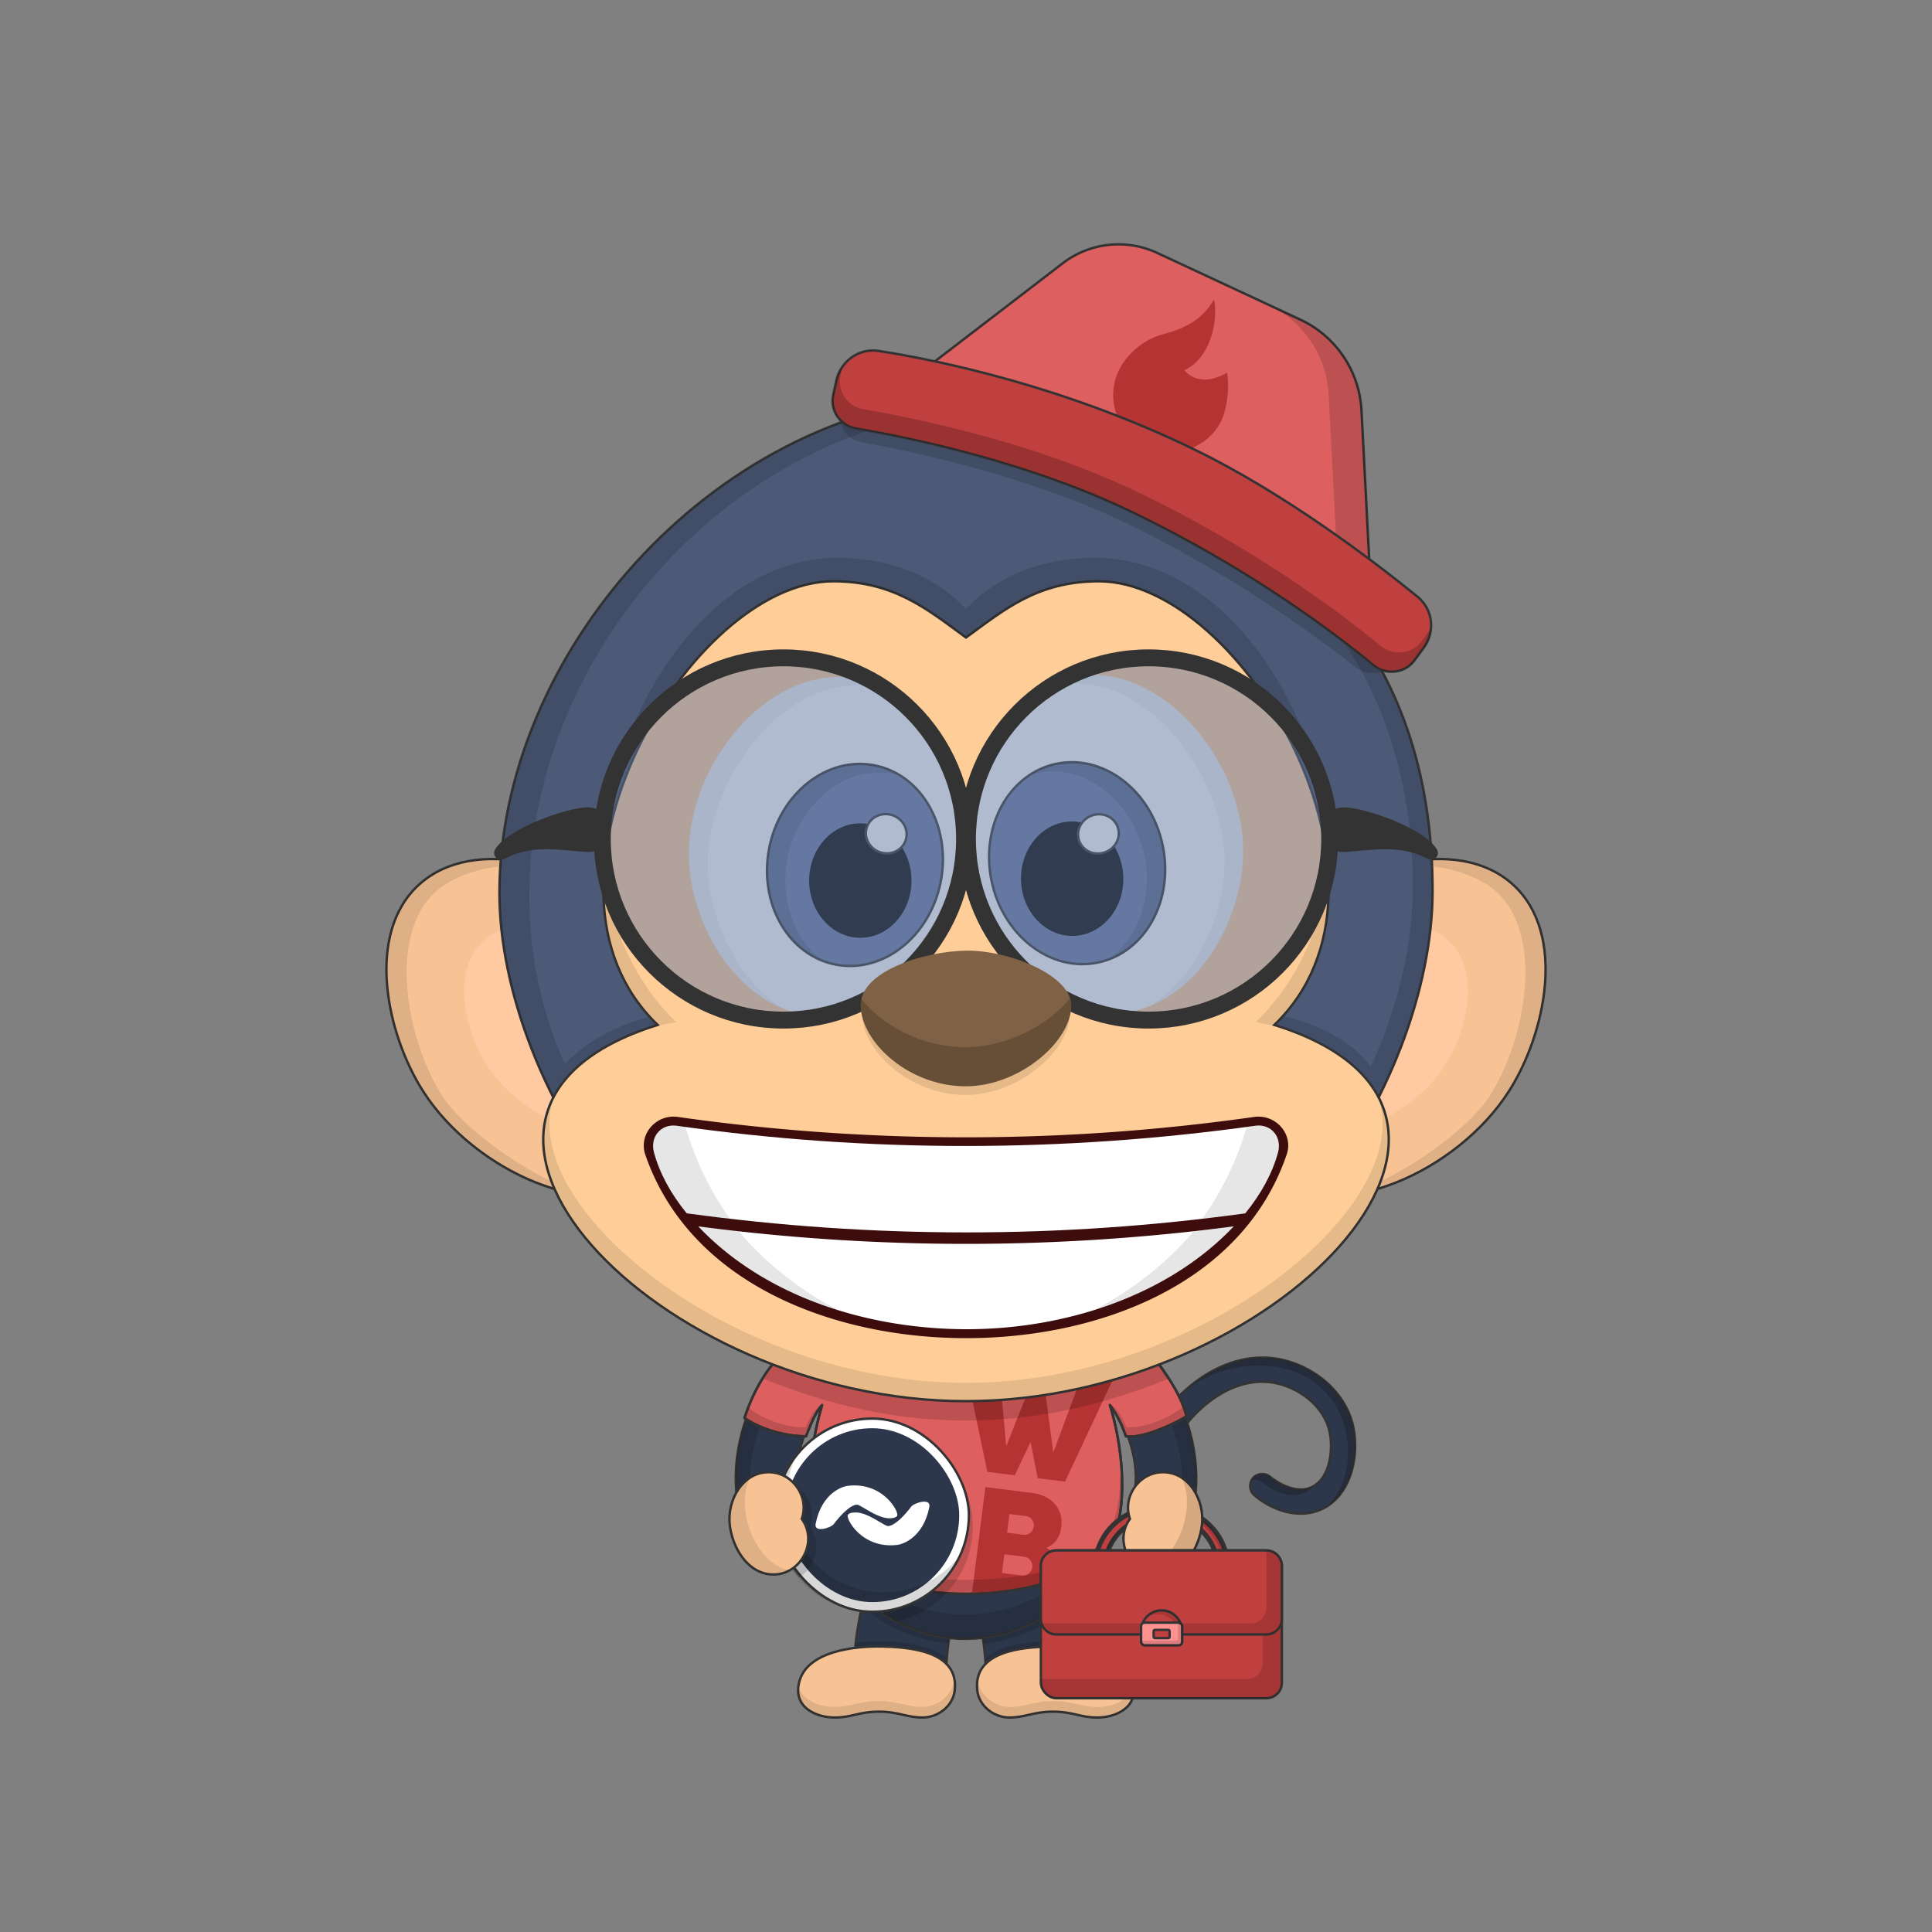 <svg width="4000" height="4000" viewBox="0 0 4000 4000" fill="none" xmlns="http://www.w3.org/2000/svg">
  <rect x="0" y="0" width="4000" height="4000" fill="#808080" stroke="none"/>
  <path d="M2275.11 3290.64c-50.77-7.42-115.16-32.27-196.86-76-11.87-6.35-16.67-21.85-10.25-33.84 6.35-11.87 21.85-16.67 33.84-10.25 75.45 40.37 136.18 64.12 180.5 70.6 28.93 4.23 49.75 1 61.88-9.64 13.61-11.92 12.39-33 8.83-72.39-4.17-46.12-9.36-103.53 19.78-169.51 44-99.72 153.63-194.53 269.09-176.7 73.33 11.35 143.6 66.18 159.73 140.59 13.73 63.36-6.02 150.17-73.53 174.43-44.77 15.99-95.93-2.37-130.84-32.08-10.44-8.68-11.95-25-3.06-35.44 8.81-10.34 25.15-11.64 35.48-2.62.43.36 43.66 36.65 81.49 23.06 42.84-15.38 49.77-78.95 41.56-116.78-11.75-54.23-65.6-93.58-118.51-101.77-92.84-14.34-180.8 68.49-215.72 147.49-23.91 54.16-19.56 102.32-15.72 144.81 4 43.84 7.71 85.25-25.67 114.5-27.66 24.39-67.07 26.8-102.02 21.54Z" fill="#2D374B" stroke="#333" stroke-width="5" stroke-miterlimit="10"/>
  <path d="M2786.65 2965.53c11.06 51.02 1.18 114.55-37.82 152.08 51.41-33.7 65.07-107.56 52.82-164.08-16.13-74.41-86.39-129.24-159.73-140.6-66.26-10.23-131.78 18.56-181.54 60.82 114.12-80.75 293.29-60.36 326.27 91.78Z" fill="#000" fill-opacity=".2"/>
  <path d="M2717.62 3078.06c-27.03 31.45-75.59 15.26-102.89-8.23a24.94 24.94 0 0 0-23.13-5 25.21 25.21 0 0 1 19.93-12.9 25 25 0 0 1 18.2 5.89c22.07 19.5 59.84 35.17 87.89 20.24ZM2073.5 3173.5c3.5-3 15.5-9 23-5.5 6.98 3.26 15.34 7.39 24.73 12.03 49.42 24.41 127.47 62.97 183.77 62.97 50 0 54.5-25 47.5-91a442 442 0 0 0 3.06 12.51c9.62 37.75 24.09 94.49-50.56 94.49-81.5 0-208.79-70.57-231.5-85.5Z" fill="#000" fill-opacity=".2"/>
  <path d="M1959.37 3446.51c5-87.08 27.4-154.43 47.17-206.81 19.77-52.38 42.42-144.7-42.56-166.02-121.5-30.49-188.31 254.12-193.3 340.94-2.93 51.08 36.82 110.33 88.4 113.29 47.48 2.31 97.45-31.79 100.29-81.4Z" fill="#2D374B" stroke="#333" stroke-width="5" stroke-miterlimit="10"/>
  <path d="M1769.48 3414.5c51.5-7 148-7 188.5 34 .34-3.09 1.44-11.94 1.66-15.04-42.16-36.96-138.16-39.46-188.02-32.46-.26 3.3-1.86 10.13-2.14 13.5ZM1785.48 3325c47.76 44.29 108.88 69.13 178 78.5.58-5.01 1.81-12.18 2.5-17-68.6-8.88-128.2-37.6-176-81-2 6-3.62 15.27-4.5 19.5Z" fill="#000" fill-opacity=".15"/>
  <path d="M2040.63 3446.51c-5-87.08-27.4-154.43-47.17-206.81-19.77-52.38-42.42-144.7 42.56-166.02 121.5-30.49 188.31 254.12 193.3 340.94 2.93 51.08-36.82 110.33-88.4 113.29-47.48 2.31-97.45-31.79-100.29-81.4Z" fill="#2D374B" stroke="#333" stroke-width="5" stroke-miterlimit="10"/>
  <path d="M2230.52 3414.5c-51.5-7-148-7-188.5 34-.34-3.09-1.44-11.94-1.66-15.04 42.16-36.96 138.16-39.46 188.02-32.46.26 3.3 1.86 10.13 2.14 13.5ZM2214.52 3325c-47.76 44.29-108.88 69.13-178 78.5-.58-5.01-1.81-12.18-2.5-17 68.6-8.88 128.2-37.6 176-81 2 6 3.62 15.27 4.5 19.5Z" fill="#000" fill-opacity=".15"/>
  <path d="M1910 3556c32 0 63.09-23.6 66.7-56.14 9.11-82.21-94.35-89.68-150.67-90.92-57.1-1.25-154.03 9.56-171.02 72.27C1640.16 3536 1691.5 3556 1728 3556c36.5 0 49-12.15 92.98-12.15 38.41 0 57.02 12.15 89.02 12.15Z" fill="#F7C394" stroke="#333" stroke-width="5" stroke-miterlimit="10"/>
  <path d="M1909 3534c-32 0-50.61-12.15-89.02-12.15-43.98 0-56.48 12.15-92.98 12.15-28.39 0-65.75-12.1-73.97-43.26-6.73 47.6 40.67 65.26 74.97 65.26 36.5 0 49-12.15 92.98-12.15 38.41 0 57.02 12.15 89.02 12.15 42.86 0 73-34.15 65.91-80.26-2.97 33.46-34.04 58.26-66.91 58.26Z" fill="#000" fill-opacity=".1"/>
  <path d="M2090 3556c-32 0-63.09-23.6-66.7-56.14-9.11-82.21 94.35-89.68 150.67-90.92 57.1-1.25 154.03 9.56 171.02 72.27C2359.84 3536 2308.5 3556 2272 3556c-36.5 0-49-12.15-92.98-12.15-38.42 0-57.02 12.15-89.02 12.15Z" fill="#F7C394" stroke="#333" stroke-width="5" stroke-miterlimit="10"/>
  <path d="M2091 3534c32 0 50.6-12.15 89.02-12.15 43.98 0 56.48 12.15 92.98 12.15 28.39 0 65.75-12.1 73.97-43.26 6.73 47.6-40.67 65.26-74.97 65.26-36.5 0-49-12.15-92.98-12.15-38.42 0-57.02 12.15-89.02 12.15-42.86 0-73-34.15-65.91-80.26 2.97 33.46 34.04 58.26 66.91 58.26Z" fill="#000" fill-opacity=".1"/>
  <path d="M1587 3147c36.5 0 65.66-32.58 62.04-68.42-5.42-63.52 18.62-132.19 65.95-198.39 43.06-60.25 89.21-93.26 53.71-132.19-35.5-38.94-115.56 3.92-155.4 59.5-65.71 91.92-97.19 189.11-88.63 283.68 3.19 31.47 25.83 55.82 62.33 55.82Z" fill="#2D374B" stroke="#333" stroke-width="5" stroke-miterlimit="10"/>
  <path d="M1553.09 3059.16c-.42-112.27 89.61-277.66 195.11-324.16-130-21-245 233.5-222.71 351.77 7.21-11.77 19.71-23.27 27.6-27.61Z" fill="#000" fill-opacity=".15"/>
  <path d="M2413 3147c-36.5 0-65.66-32.58-62.04-68.42 5.42-63.52-18.62-132.19-65.95-198.39-43.06-60.25-89.21-93.26-53.71-132.19 35.5-38.94 115.56 3.92 155.4 59.5 65.71 91.92 97.19 189.11 88.63 283.68-3.19 31.47-25.83 55.82-62.33 55.82Z" fill="#2D374B" stroke="#333" stroke-width="5" stroke-miterlimit="10"/>
  <path d="M2446.91 3059.16c.42-112.27-89.61-277.66-195.11-324.16 130-21 245 233.5 222.71 351.77-7.21-11.77-19.71-23.27-27.6-27.61Z" fill="#000" fill-opacity=".15"/>
  <path d="M2000 2548c154 0 220 135 260 246s58 220 58 292c0 152-138.68 305.46-318 307-175.53 1.51-318-155-318-307 0-72 17.7-181.5 58-292 40-111 106-246 260-246Z" fill="#2D374B" stroke="#333" stroke-width="5" stroke-miterlimit="10"/>
  <path d="M2000 3393c-175.67 1.59-330-157-318-337 10 148 145.15 288.48 318 287 172.85-1.48 308-139 318-287 12 180-142.33 335.41-318 337Z" fill="#000" fill-opacity=".15"/>
  <path d="M2000 2672c104 0 160 68 174 128 34.49 147.82 64 274 4 350s-134.95 82-178 82c-47.55 0-118-6-178-82s-32.44-193.83 4-350c14-60 70-128 174-128Z" fill="#F7C394" stroke="#333" stroke-width="5" stroke-miterlimit="10"/>
  <path d="M2000 3232c-136 0-224-94-213-216 4 115 96 190 213 190s209-75 213-190c11 122-77 216-213 216Z" fill="#000" fill-opacity=".1"/>
  <path d="M3133.19 1832.12c111.1 102 66.32 309.29-9.09 427.16-107.46 168-353.47 273.75-479.46 184.37-131.58-93.35-114.4-386.92 39.2-539.32 114.68-113.78 334.45-177.69 449.35-72.21Z" fill="#F7C394" stroke="#333" stroke-width="5" stroke-miterlimit="10"/>
  <path d="M3003.49 1952.22c66 68.19 30.1 196.68-21.65 267.88-73.75 101.45-232.17 158.69-307.94 97.86-79.14-63.53-57.39-247.22 44.75-337.18 76.26-67.16 216.64-99.08 284.84-28.56Z" fill="#FFC9A1"/>
  <path d="M3124.1 2259.28c-60.69 94.85-195.1 203.22-346.6 216.72 106.36-25 260.01-133.85 306.64-206.72 75.41-117.87 115.36-338.97 9.09-427.16-32.41-26.89-114.73-65.12-227.73-45.12 138-42.5 222.79-6.13 267.73 35.12 111.06 101.99 66.28 309.29-9.13 427.16Z" fill="#000" fill-opacity=".1"/>
  <path d="M866.82 1832.12c-111.1 102-66.32 309.29 9.09 427.16 107.46 168 353.47 273.75 479.46 184.37 131.58-93.35 114.4-386.92-39.2-539.32-114.68-113.78-334.45-177.69-449.35-72.21Z" fill="#F7C394" stroke="#333" stroke-width="5" stroke-miterlimit="10"/>
  <path d="M996.52 1952.22c-66 68.19-30.1 196.68 21.65 267.88 73.75 101.45 232.17 158.69 307.94 97.86 79.14-63.53 57.39-247.22-44.75-337.18-76.26-67.16-216.64-99.08-284.84-28.56Z" fill="#FFC9A1"/>
  <path d="M875.9 2259.28c60.7 94.85 195.11 203.22 346.61 216.72-106.36-25-260.02-133.85-306.64-206.72-75.41-117.87-115.36-338.97-9.1-427.16 32.42-26.89 114.74-65.12 227.74-45.12-138-42.5-222.8-6.13-267.73 35.12-111.06 101.99-66.28 309.29 9.13 427.16Z" fill="#000" fill-opacity=".1"/>
  <path d="M2456.64 2931.88c-11.23 9.05-89.14 48.12-125.49 41.88C2320 2942 2309.5 2925 2298 2909c24 77 44.5 218.5-5 301-60.8 59.77-184 90-293 90s-232.2-30.23-293-90c-40-63-40-180.5-5-301-10 12-17.28 22.88-33.15 64.76-43.85 0-95.08-15.23-127.49-37.88C1562 2871.5 1594 2830 1604.22 2819c132.06 51.39 252.28 79.13 395.78 79.13 143.5 0 284.48-30 398.59-75 7.12 10.87 44.41 57.37 58.05 108.75Z" fill="#DE5F5F" stroke="#333" stroke-width="5" stroke-linecap="round" stroke-linejoin="round"/>
  <path fill-rule="evenodd" clip-rule="evenodd" d="M2231.23 2871.5a1128.33 1128.33 0 0 0 74.16-18.11l-100.36 214.23-56.65-7.16-14.66-75-32.86 69-56.65-7.16-31.78-152.19c20.6-.13 41.15-.87 61.56-2.19l9.23 101.38 42.18-105.9a1122.6 1122.6 0 0 0 39.01-5.04l16.3 124 50.52-135.86Zm-40.63 396.65c-54.83 18.51-118.31 28.15-178.02 28.81l27.56-218.1 97.22 12.29c37.65 4.76 64.85 30.47 59.81 70.31-2.91 23.03-14.26 36.45-30.67 42.91 18.31 10.86 29.07 28.55 25.74 54.87a76.99 76.99 0 0 1-1.64 8.91Zm-71.22-90.53c10.23 1.3 19.84-7.14 21.09-17.01 1.29-10.24-5.96-20.43-16.2-21.73l-34.35-4.34-4.9 38.74 34.36 4.34Zm-44.89 79 41.3 5.21c10.97 1.39 20.16-6.73 21.46-16.96 1.24-9.87-5.6-20.39-16.56-21.78l-41.3-5.22-4.9 38.75Z" fill="#B53333"/>
  <path d="M2457 2932c-33.5 20-82.5 43-125.5 42-6.5-22-28.14-59.22-33-67 17.36 11.29 25.62 29.83 33.96 47.91 41.2 2.55 96.04-23.41 118.04-43.41 2 4 5.5 15 6.5 20.5ZM2320 3029.86c10.5 97.14-9.78 154.89-28.54 181.84-84.96 72.8-207.78 87.57-291.46 88.3-118.33 1-232.94-31.66-293.74-91.43-27.26-35.57-30.95-113.88-30.07-161.91.76 43.11 10.89 101.04 39.31 137.34 46.8 59.77 166.17 88.04 284.5 87 129.24-1.12 245.61-25.36 291.34-93.11 27.9-41.34 27.94-100.75 28.66-148.03ZM1669 2974c-43 1-93.5-18-127-38 .5-5 6.5-19 8-21.5 22 20 76.84 42.96 118.04 40.41C1674 2942 1682 2920 1702 2907c-4.86 7.78-26.5 45-33 67Z" fill="#000" fill-opacity=".15"/>
  <path d="M2456.64 2931.88c-11.23 9.05-89.14 48.12-125.49 41.88C2320 2942 2309.5 2925 2298 2909c24 77 44.5 218.5-5 301-60.8 59.77-184 90-293 90s-232.2-30.23-293-90c-40-63-40-180.5-5-301-10 12-17.28 22.88-33.15 64.76-43.85 0-95.08-15.23-127.49-37.88C1562 2871.5 1594 2830 1604.22 2819c132.06 51.39 252.28 79.13 395.78 79.13 143.5 0 284.48-30 398.59-75 7.12 10.87 44.41 57.37 58.05 108.75Z" stroke="#333" stroke-width="5" stroke-linecap="round" stroke-linejoin="round"/>
  <path d="M2395 2818c-115.35 45.22-271 79-395 79s-259.34-26.43-395-79c-7.24 10.54-16.61 26.27-23 37 142 57 275 86 418 86s276-29 418-86a778.28 778.28 0 0 0-23-37Z" fill="#000" fill-opacity=".15"/>
  <path d="M2500.32 839c42.32-35.85-124.32-76-146.52-139.49-26.8-76.5 395.59 127.1 331.57 261.08-5 10.51-55.43 94-417.61-23.77C2665.92 1066 2967.42 1339.94 2966 1847c-1.09 388.75-350.07 990.81-966.43 996.18-594.62 5.19-966.64-596.22-965.57-996.18 1.32-488.44 432.13-990.94 966-1028.5 319.41-22.45 465.29 50.1 500.32 20.5Z" fill="#4C5A77" stroke="#333" stroke-width="5" stroke-linecap="round" stroke-linejoin="round"/>
  <path d="M2565.16 861.34c-29.66 65.16-211.81-40-531.22-17.54C1380.48 889.74 907 1615 1169.36 2202.88c68.14-70.38 151.14-90.38 177.59-99.16 7.94 8.57 17.6 17.67 21.05 21.78-81.37 25.35-175.93 80.41-216.63 156.84-76.27-147.6-117-302.56-116.59-435.33 1.32-488.45 432.22-991 966.09-1028.57 319.41-22.45 464.56 50.1 499.59 20.46 42.18-35.75-124.46-75.9-146.65-139.39-8.57-24.46 28.82-20.27 81.55 1.13-20-2.88-31 1.83-25.55 15.87 19.38 50.39 180.3 90.02 155.35 144.83Z" fill="#000" fill-opacity=".14"/>
  <path d="M2964.5 1847.07c-.36 127.74-38.12 278.51-110.54 423.57C2779 2168 2644.73 2127 2631 2127c4-5 16-19.7 20-24.5 23.5 5.5 128.62 27.91 187.28 106.2 59.3-132.15 86.52-255.16 86.84-370.86 1.47-524.24-353.62-784.84-657.36-901.02C2665.92 1066 2965.92 1340 2964.5 1847.07Z" fill="#000" fill-opacity=".14"/>
  <path d="M1725 1203.5c-297 0-665 628.5-363.5 918.5-575.5 180 0 779 638.5 779s1214-599 638.5-779c301.5-290-66.5-918.5-363.5-918.5-126.5 0-195.51 58.5-275 116.5-79.5-58-148.5-116.5-275-116.5Z" fill="#FFCD98" stroke="#333" stroke-width="5"/>
  <path d="M2749.1 1817c-15.7-308.54-265-613.19-481.5-613.19-134.6 0-216.2 82.14-267.6 116.19-41.1-28.05-132.5-116.19-268.4-116.19-255.6 0-478.1 373.19-482.13 622.71C1227 1558 1433.07 1155 1733 1155c156 0 239 75 267 106 28-31 111-106 267-106 297.63 0 503.5 381.5 482.1 662Z" fill="#000" fill-opacity=".14"/>
  <path d="M1148.6 2266.67c-135.93 245.26 334.32 633.83 851.4 633.83 517.08 0 993.17-392.85 849.75-637.86C2945.11 2486.75 2490.72 2863 2000 2863c-487.79 0-939.69-371.78-851.4-596.33ZM1250.37 1807.39c-7.11 117.45 24.02 230.01 111.45 314.11-10.42 3.26-20.47 7.66-30.15 11.19 22.33-7.19 43.66-12.28 68.33-16.69-84.54-81.32-133.47-191.77-149.63-308.61ZM2670.5 2133c-21.76-6.41-44.6-12.37-70.5-17 85.32-82.07 134.37-193.81 150.07-311.86 7.89 118.62-23.01 232.49-111.25 317.36 11.32 3.54 21.24 7.64 31.68 11.5Z" fill="#000" fill-opacity=".1"/>
  <path d="M2000.41 2770.5c275 0 572-112.5 663.25-379.44 15.25-42.3-22.09-84.98-67.45-78.53a4238.32 4238.32 0 0 1-1192.61 0c-45.32-6.44-82.16 36.01-67.46 78.53 92.27 266.94 389.27 379.44 664.27 379.44Z" fill="#3D0C0C"/>
  <path d="M2578.21 2512.04c32.74-40.14 55.99-82.74 67.74-125.83 8.9-32.67-14.69-60.04-47.04-55.45-396.36 55.5-801.44 56.2-1197.79.01-32.4-4.56-55.98 22.77-47.08 55.44 11.74 43.1 34.97 85.69 67.74 125.83 383.09 52.47 773.36 52.94 1156.43 0Z" fill="#fff"/>
  <path d="M2000.41 2752c198.56.34 414.2-65.72 553.93-212.94a4259.35 4259.35 0 0 1-1108.71.03c140.78 148.35 354.63 212.57 554.78 212.91Z" fill="#fff"/>
  <path d="M2266.36 2712c107.21-32.23 209.97-90.74 287.98-172.94-27.6 3.63-55.24 7.05-82.92 10.07-52.28 61.44-119.58 117.48-205.06 162.87ZM2645.95 2386.22c-11.75 43.08-35 85.68-67.74 125.82a3848.18 3848.18 0 0 1-88.92 11.23c42.55-59.77 72.34-124.18 92-190.06l17.54-2.44c32.43-4.6 56.02 22.77 47.12 55.45ZM1445.61 2539.05c78.35 82.56 182.38 141.73 290.3 173.75-86.43-45.37-154.18-101.8-206.61-163.61a3797 3797 0 0 1-83.69-10.14ZM1421.75 2512.04c29.82 4.05 59.68 7.82 89.57 11.31-42.71-59.71-72.52-124.15-92.11-190.05-6.04-.83-12.08-1.67-18.12-2.53-32.4-4.55-55.98 22.77-47.08 55.45 11.74 43.09 34.97 85.68 67.74 125.82Z" fill="#000" fill-opacity=".1"/>
  <path d="M1759.66 1403.06c154.89 18 266.48 208.75 250 376.77-16.38 167.34-162.69 342-329.88 323-151.8-17.3-250.26-186.22-253.5-328.16-4.31-190.16 160.84-391.67 333.38-371.61Z" fill="#fff"/>
  <path d="M1947.73 1825.23c22.11-113.96-39.5-221.77-137.6-240.8s-195.55 57.92-217.66 171.87c-22.11 113.95 39.5 221.76 137.6 240.79 98.1 19.04 195.55-57.91 217.66-171.86Z" fill="#6478A2" stroke="#333" stroke-width="5" stroke-miterlimit="10"/>
  <path d="M1781.2 1941.56c58.51 0 105.94-53.04 105.94-118.46 0-65.42-47.43-118.46-105.94-118.46s-105.94 53.04-105.94 118.46c0 65.42 47.43 118.46 105.94 118.46Z" fill="#000"/>
  <path d="M1874.89 1740.3c7.45-21.04-4.41-44.45-26.5-52.26-22.08-7.82-46.03 2.91-53.48 23.96-7.45 21.05 4.42 44.45 26.5 52.27 22.09 7.81 46.03-2.92 53.48-23.97Z" fill="#fff" stroke="#333" stroke-width="5" stroke-miterlimit="10"/>
  <path d="M1835.89 1427c-204.38-55.9-374.48 186.25-370.31 368.01 2.47 107.25 59.36 229.79 152.7 291.65-116.4-48.78-189.2-190.33-192-312-4.33-190.11 160.82-391.59 333.36-371.55a217.6 217.6 0 0 1 76.25 23.89Z" fill="#000" fill-opacity=".05"/>
  <path d="M1863.62 1605.54c-112.85-32.07-212.74 65.3-233.15 170.44-16.75 86.35 14.07 169.22 72.35 213.35-81.88-32-130.23-129.93-110.25-232.89 22.12-114 119.58-190.89 217.68-171.85a157.95 157.95 0 0 1 53.37 20.95Z" fill="#000" fill-opacity=".15"/>
  <path d="M2234 1398.91c-154.54 20.68-262.79 213.36-243.4 381.08 19.3 167 168.63 339.1 335.47 317.13 151.47-19.94 247-190.55 247.73-332.52.98-190.16-167.66-388.73-339.8-365.69Z" fill="#fff"/>
  <path d="M2273.74 1992.69c97.75-20.75 157.46-129.61 133.37-243.16-24.09-113.55-122.87-188.79-220.63-168.05-97.75 20.74-157.46 129.61-133.37 243.16 24.1 113.55 122.87 188.79 220.63 168.05Z" fill="#6478A2" stroke="#333" stroke-width="5" stroke-miterlimit="10"/>
  <path d="M2221.84 1937.7c58.5-1.02 105-54.87 103.86-120.29-1.15-65.41-49.49-117.61-107.99-116.59-58.51 1.02-105 54.88-103.86 120.29 1.14 65.41 49.49 117.61 107.99 116.59Z" fill="#000"/>
  <path d="M2288.34 1764.39c21.94-8.2 33.4-31.81 25.58-52.72-7.81-20.92-31.94-31.23-53.89-23.03-21.94 8.2-33.4 31.81-25.58 52.72 7.82 20.92 31.94 31.23 53.89 23.03Z" fill="#fff" stroke="#333" stroke-width="5" stroke-miterlimit="10"/>
  <path d="M2573.77 1764.6c-.66 123.27-72.75 268.13-190.88 317.21 95.29-61.62 152.08-188.08 152.66-297.55.96-183.58-181.09-431.24-385.95-355.18 26-15.6 54.29-26.14 84.37-30.17 172.17-23.04 340.81 175.53 339.8 365.69Z" fill="#000" fill-opacity=".05"/>
  <path d="M2295.09 1986.4c60.86-43.65 92.6-129.07 73.87-217.3-22.4-105.54-126.49-201.41-238.74-163.7a158.3 158.3 0 0 1 56.34-24.11c97.76-20.75 196.54 54.48 220.65 168 22.3 105.1-27.16 206.17-112.12 237.11Z" fill="#000" fill-opacity=".15"/>
  <mask id="a" maskUnits="userSpaceOnUse" x="2263.55" y="3113.01" width="282" height="110" fill="#000">
    <path fill="#fff" d="M2263.55 3113.01h282v110h-282z"/>
    <path fill-rule="evenodd" clip-rule="evenodd" d="M2270.55 3218.01c12.31-57 67.6-100 133.95-100s121.64 43 133.94 100h-21.47c-11.94-46.43-57.77-81-112.47-81-54.71 0-100.53 34.57-112.47 81h-21.48Z"/>
  </mask>
  <path fill-rule="evenodd" clip-rule="evenodd" d="M2270.55 3218.01c12.31-57 67.6-100 133.95-100s121.64 43 133.94 100h-21.47c-11.94-46.43-57.77-81-112.47-81-54.71 0-100.53 34.57-112.47 81h-21.48Z" fill="#C03F3F"/>
  <path d="m2270.55 3218.01-4.88-1.06-1.31 6.06h6.19v-5Zm267.89 0v5h6.2l-1.31-6.06-4.89 1.06Zm-21.47 0-4.85 1.24.97 3.76h3.88v-5Zm-224.94 0v5h3.88l.96-3.76-4.84-1.24Zm112.47-105c-68.43 0-125.98 44.38-138.83 103.94l9.77 2.11c11.75-54.43 64.79-96.05 129.06-96.05v-10Zm138.83 103.94c-12.86-59.56-70.41-103.94-138.83-103.94v10c64.27 0 117.3 41.62 129.06 96.05l9.77-2.11Zm-26.36 6.06h21.47v-10h-21.47v10Zm4.84-6.25c-12.57-48.86-60.57-84.75-117.31-84.75v10c52.67 0 96.31 33.26 107.62 77.24l9.69-2.49Zm-117.31-84.75c-56.74 0-104.75 35.89-117.31 84.75l9.68 2.49c11.31-43.98 54.96-77.24 107.63-77.24v-10Zm-133.95 91h21.48v-10h-21.48v10Z" fill="#333" mask="url(#a)"/>
  <path fill-rule="evenodd" clip-rule="evenodd" d="M2328.93 3138.72a146.73 146.73 0 0 1 66.57-15.71c64.39 0 118.37 40.5 132.74 95h10.2c-12.3-57-67.6-100-133.94-100-27.95 0-53.93 7.63-75.57 20.71Zm10.99 16.22c-26.66 13.33-46.91 35.95-55.46 63.07h7.57c6.72-26.13 24.16-48.5 47.89-63.07Z" fill="#000" fill-opacity=".14"/>
  <path d="M2398 3259.9c-56.81.04-92.98-68.11-58.59-115.27-15.91-45.22 18.09-95.4 66.66-96.56 56-1.33 88.37 58.51 82.5 109.14-5.48 47.31-37.52 102.64-90.57 102.69Z" fill="#F7C394" stroke="#333" stroke-width="5" stroke-miterlimit="10"/>
  <path d="M2488.57 3157.21c-6.78 58.56-54.37 126.8-125.37 93.8 68.83-8.81 117-125.5 83.11-191.84 5.39 3.84 13.89 8.34 27.6 27.61 12.29 21.73 17.7 46.2 14.66 70.43Z" fill="#000" fill-opacity=".14"/>
  <rect x="2155" y="3210.01" width="499" height="306" rx="32" fill="#C03F3F" stroke="#333" stroke-width="5"/>
  <path fill-rule="evenodd" clip-rule="evenodd" d="M2155 3476.01v8a32 32 0 0 0 32 32h435a32 32 0 0 0 32-32v-242a32 32 0 0 0-32-32h-8v234a32 32 0 0 1-32 32h-427Z" fill="#000" fill-opacity=".14"/>
  <path d="M2155 3242.01a32 32 0 0 1 32-32h435a32 32 0 0 1 32 32v110a32 32 0 0 1-32 32h-435a32 32 0 0 1-32-32v-110Z" fill="#C03F3F" stroke="#333" stroke-width="5"/>
  <path fill-rule="evenodd" clip-rule="evenodd" d="M2156.28 3361.01a32.02 32.02 0 0 0 30.72 23h435a32 32 0 0 0 32-32v-110a32 32 0 0 0-32-32h-1.28a32.14 32.14 0 0 1 1.28 9v110a32 32 0 0 1-32 32h-433.72Z" fill="#000" fill-opacity=".14"/>
  <path d="M2363 3376.01a42 42 0 1 1 84 0v17h-84v-17Z" fill="#C03F3F" stroke="#333" stroke-width="5"/>
  <path fill-rule="evenodd" clip-rule="evenodd" d="M2371.57 3350.58a42 42 0 0 1 67.43 33.43v9h8v-17a42 42 0 0 0-75.43-25.43Z" fill="#000" fill-opacity=".14"/>
  <rect x="2362.5" y="3359.51" width="85" height="47" rx="7.5" fill="#FF9191" stroke="#333" stroke-width="5"/>
  <path fill-rule="evenodd" clip-rule="evenodd" d="M2360 3397.01v2a10 10 0 0 0 10 10h70a10 10 0 0 0 10-10v-32a10 10 0 0 0-10-10h-1v35a5 5 0 0 1-5 5h-74Z" fill="#000" fill-opacity=".14"/>
  <rect x="2388.5" y="3374.51" width="33" height="17" rx="2.5" fill="#C03F3F" stroke="#333" stroke-width="5"/>
  <path d="M1837.47 762.32c112.05 16.71 355.08 64.41 609.8 187.82 184.52 89.39 363.01 228.33 441.67 293.05 25.57 21.04 34.31 55.89 22.77 86.91l-8.75 23.54c-14.68 39.46-64.77 52.58-97.91 26.6-90.68-71.08-265.32-197.5-477.7-299.13-200.1-95.76-435.8-146.03-544.44-165.64-31.4-5.67-51.1-37.92-41.01-68.19l10.38-31.14c12.1-36.33 47.31-59.46 85.19-53.82Z" fill="#000" fill-opacity=".15"/>
  <path d="M2818.86 849.63 2835.5 1170l-925-402.5 289.56-222.3A190 190 0 0 1 2396 523.7l296.07 137.93a220 220 0 0 1 126.79 188.01Z" fill="#DE5F5F" stroke="#333" stroke-width="5"/>
  <path fill-rule="evenodd" clip-rule="evenodd" d="m2767.5 1138-16.64-320.37a220 220 0 0 0-116.61-182.95l57.82 26.94a220 220 0 0 1 126.79 188.01L2835.5 1170l-925-402.5 2.01-1.54L2767.5 1138Z" fill="#000" fill-opacity=".15"/>
  <path d="M2452.33 766.68c63.16-31.14 68.37-119.85 61.02-146.74-29.67 52.02-76.66 63.86-109.97 73.43-33.29 9.6-65.88 35.94-83.07 66.07a118.26 118.26 0 1 0 205.45 117.2c14.96-26.23 20.4-77.77 14.59-105.13-38.94 23.17-71.03 15.7-88.02-4.83Z" fill="#B53333"/>
  <path d="M1819.54 726.62c121.99 19.11 381.62 72.04 652.96 203.88 189.78 92.21 373.17 232.44 462.34 304.94 32.2 26.17 37.25 72.69 12.6 106.08l-19.23 26.05c-19.84 26.89-58.9 30.85-84.7 9.63-80.35-66.11-258.4-201.01-501.51-317.7-215.65-103.51-458.95-153.44-569.53-172.24-32.45-5.52-54.44-36.99-47.45-69.16l6.41-29.46c8.89-40.92 46.73-68.5 88.11-62.02Z" fill="#C03F3F" stroke="#333" stroke-width="5"/>
  <path fill-rule="evenodd" clip-rule="evenodd" d="m2962.7 1301.17-.26.35-19.23 26.05c-19.84 26.89-58.9 30.85-84.7 9.62-80.35-66.11-258.4-201-501.51-317.69-215.65-103.51-458.95-153.44-569.53-172.24-32.45-5.52-54.44-37-47.45-69.16l4.08-18.77a82.09 82.09 0 0 0-12.68 29.31l-6.4 29.46c-6.99 32.17 15 63.64 47.45 69.16 110.58 18.8 353.88 68.73 569.53 172.24 243.11 116.69 421.16 251.58 501.51 317.69 25.8 21.23 64.86 17.27 84.7-9.62l19.23-26.05a78.95 78.95 0 0 0 15.26-40.35Z" fill="#000" fill-opacity=".2"/>
  <path fill-rule="evenodd" clip-rule="evenodd" d="M1855.17 3356.76C1752.39 3301.9 1682 3192.84 1682 3086c0-23.2 1.84-50.3 5.68-80.07A199.16 199.16 0 0 1 1814 2961c110.46 0 200 89.54 200 200 0 96.35-68.13 176.78-158.83 195.76Z" fill="#000" fill-opacity=".15"/>
  <rect x="1606" y="2937" width="400" height="400" rx="200" fill="#fff"/>
  <rect x="1626" y="2956.99" width="360" height="360" rx="180" fill="#2D374B"/>
  <path fill-rule="evenodd" clip-rule="evenodd" d="M1857.2 3138.82c6.08-6.38-28.17-71.86-102.54-62.5-9.47 1.19-53.13 13.8-65.94 78.36-3.95 19.91 31.68 8.49 37.38.91 13.63-18.11 34.43-40.08 48.26-40.36 2.48-.06 8.35 3.42 16 7.95 14.36 8.5 34.97 20.7 51.19 20.26 5.41-.15 11.64-.4 15.65-4.62Zm-101.58-2.83c-6.08 6.39 28.17 71.87 102.54 62.51 9.47-1.2 53.13-13.8 65.94-78.36 3.95-19.91-31.68-8.49-37.38-.92-13.63 18.12-34.43 40.09-48.25 40.37-2.48.05-8.35-3.42-16-7.95-14.36-8.5-34.98-20.7-51.2-20.26-5.41.14-11.64.39-15.65 4.61Z" fill="#fff"/>
  <path fill-rule="evenodd" clip-rule="evenodd" d="M1647.56 3014.94A199.3 199.3 0 0 0 1630 3097c0 110.46 89.54 200 200 200 64.5 0 121.87-30.53 158.44-77.94C1957.12 3288.6 1887.21 3337 1806 3337c-110.46 0-200-89.54-200-200a199.1 199.1 0 0 1 41.56-122.06Z" fill="#000" fill-opacity=".15"/>
  <rect x="1606" y="2937" width="400" height="400" rx="200" stroke="#333" stroke-width="5"/>
  <path fill-rule="evenodd" clip-rule="evenodd" d="M1619.4 3064.88A199.55 199.55 0 0 0 1606 3137a199.2 199.2 0 0 0 47.46 129.35c34.59-20.39 50.09-69.31 23.53-105.72 14.91-42.34-13.97-89.05-57.59-95.75Z" fill="#000" fill-opacity=".15"/>
  <path d="M1601.4 3259.89c56.81.05 92.98-68.11 58.59-115.27 15.91-45.21-18.09-95.39-66.66-96.55-56-1.34-88.37 58.5-82.5 109.13 5.48 47.31 37.52 102.65 90.57 102.69Z" fill="#F7C394" stroke="#333" stroke-width="5" stroke-miterlimit="10"/>
  <path d="M1510.83 3157.2c6.78 58.57 54.37 126.8 125.37 93.8-68.82-8.8-117-125.5-83.11-191.84-5.39 3.84-13.89 8.34-27.6 27.61-12.29 21.73-17.7 46.2-14.66 70.43Z" fill="#000" fill-opacity=".1"/>
  <path d="M2378 2112c207.11 0 375-167.89 375-375s-167.89-375-375-375-375 167.89-375 375 167.89 375 375 375ZM1622 2112c207.11 0 375-167.89 375-375s-167.89-375-375-375-375 167.89-375 375 167.89 375 375 375Z" fill="#6478A1" fill-opacity=".5" stroke="#333" stroke-width="35"/>
  <path d="M2954.5 1777.5c-56.5-29.5-113-17.5-169.5-13.5-56.82 4.02-61.24-92.5-2-92.5 39.5 0 162 41 191 85.5 9.43 14.47-5.05 28.04-19.5 20.5ZM1045.5 1777.5c56.5-29.5 113-17.5 169.5-13.5 56.82 4.02 61.24-92.5 2-92.5-39.5 0-162 41-191 85.5-9.43 14.47 5.05 28.04 19.5 20.5Z" fill="#333"/>
  <path d="M1785 2099c0 76.35 98.85 169 216.26 168 108.22-.95 213.74-92.55 213.74-167.78 0-152.13-430-154.42-430-.22Z" fill="#000" fill-opacity=".1"/>
  <path d="M1782 2081c0 76.35 100.23 169 219.27 168 109.73-.95 216.73-92.55 216.73-167.78 0-60.53-126.24-113.77-216.73-113-84.02.78-219.27 41.16-219.27 112.78Z" fill="#7F6145"/>
  <path d="M1783.58 2067.77c41.76 54.75 124.68 100.94 217.85 100.22 86.21-.69 170.92-47.12 214.09-101.55a46.54 46.54 0 0 1 2.48 14.78c0 75.23-107 166.83-216.73 167.78-119.04 1-219.27-91.65-219.27-168 0-4.54.54-8.95 1.58-13.23Z" fill="#000" fill-opacity=".2"/>
</svg>
